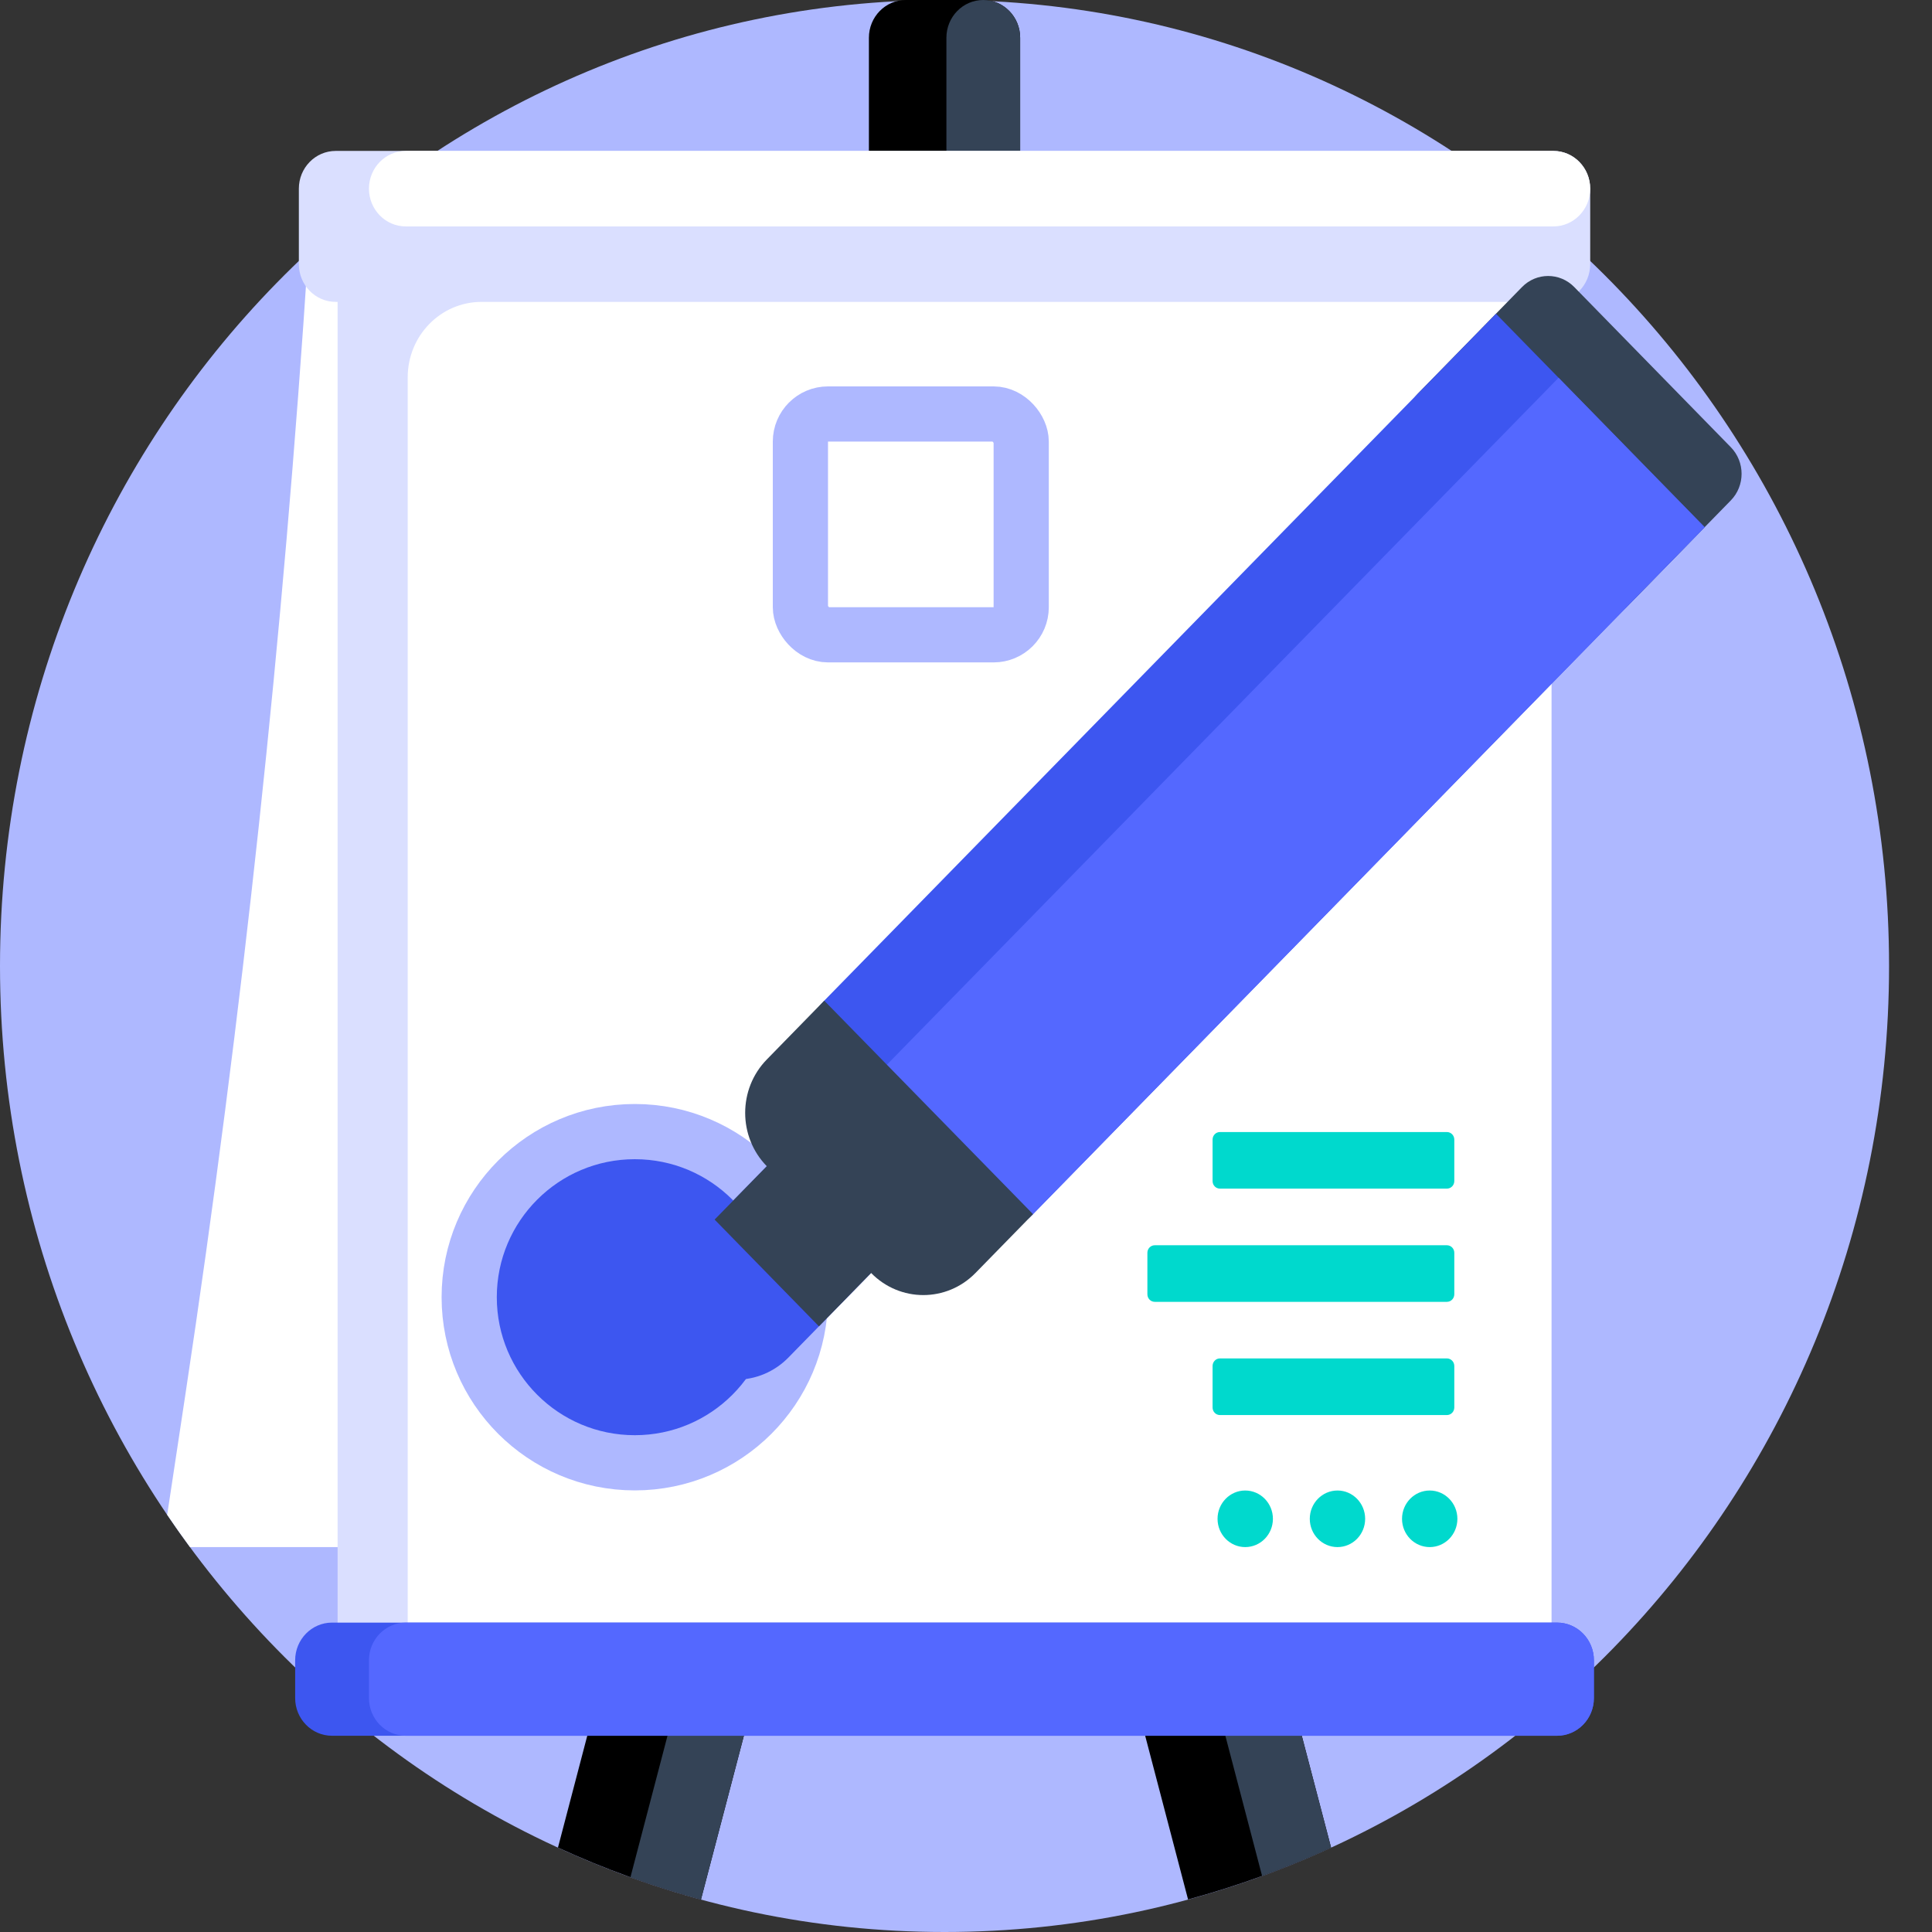 <svg width="35" height="35" viewBox="0 0 35 35" fill="none" xmlns="http://www.w3.org/2000/svg">
<rect x="0" y="0" width="35" height="35" fill="#333333" stroke="none"/>
<path d="M34.222 17.5C34.222 27.165 26.561 35 17.111 35C7.661 35 0 27.165 0 17.5C0 7.835 7.661 0 17.111 0C26.561 0 34.222 7.835 34.222 17.5Z" fill="#AEB8FF"/>
<path d="M27.672 4.102V28.027H3.442C3.3 27.835 3.163 27.64 3.029 27.442L3.357 25.272C4.393 18.405 5.135 11.497 5.584 4.567C5.754 4.408 5.928 4.253 6.105 4.102L27.672 4.102Z" fill="white"/>
<path fill-rule="evenodd" clip-rule="evenodd" d="M18.481 0.684V23.379C18.481 23.756 18.182 24.062 17.813 24.062H16.409C16.04 24.062 15.741 23.756 15.741 23.379V0.684C15.741 0.306 16.04 0 16.409 0H17.813C18.182 0 18.481 0.306 18.481 0.684ZM21.277 22.646C21.182 22.282 20.816 22.065 20.459 22.163L19.103 22.535C18.747 22.632 18.535 23.007 18.631 23.372L21.523 34.411C22.418 34.168 23.283 33.853 24.114 33.471L21.277 22.646ZM13.763 22.163L15.119 22.535C15.475 22.632 15.687 23.007 15.591 23.372L12.699 34.411C11.805 34.168 10.939 33.853 10.108 33.471L12.944 22.646C13.04 22.282 13.406 22.065 13.763 22.163Z" fill="black"/>
<path fill-rule="evenodd" clip-rule="evenodd" d="M18.481 0.684V23.379C18.481 23.756 18.182 24.062 17.813 24.062C17.444 24.062 17.145 23.756 17.145 23.379V0.684C17.145 0.306 17.444 0 17.813 0C18.182 0 18.481 0.306 18.481 0.684ZM15.119 22.535C14.762 22.437 14.396 22.653 14.3 23.018L11.421 34.008C11.84 34.159 12.266 34.294 12.699 34.411L15.591 23.372C15.687 23.007 15.475 22.632 15.119 22.535ZM20.459 22.163C20.816 22.065 21.182 22.282 21.278 22.646L24.114 33.471C23.706 33.659 23.289 33.83 22.864 33.985L19.986 23C19.891 22.636 20.102 22.261 20.459 22.163Z" fill="#344356"/>
<path d="M28.808 3.418V4.785C28.808 5.163 28.509 5.469 28.14 5.469H28.106V30.078C28.106 30.456 27.807 30.762 27.438 30.762H6.784C6.415 30.762 6.116 30.456 6.116 30.078V5.469H6.082C5.713 5.469 5.414 5.163 5.414 4.785V3.418C5.414 3.04 5.713 2.734 6.082 2.734H28.14C28.509 2.734 28.808 3.04 28.808 3.418Z" fill="#DADFFF"/>
<path fill-rule="evenodd" clip-rule="evenodd" d="M7.352 2.734H28.14C28.509 2.734 28.808 3.04 28.808 3.418C28.808 3.796 28.509 4.102 28.14 4.102H7.352C6.983 4.102 6.684 3.796 6.684 3.418C6.684 3.04 6.983 2.734 7.352 2.734ZM28.106 5.469H8.723C7.984 5.469 7.386 6.081 7.386 6.836V30.762H27.438C27.807 30.762 28.106 30.456 28.106 30.078V5.469Z" fill="white"/>
<path d="M28.206 31.445H6.015C5.646 31.445 5.347 31.139 5.347 30.762V30.078C5.347 29.701 5.646 29.395 6.015 29.395H28.206C28.576 29.395 28.875 29.701 28.875 30.078V30.762C28.875 31.139 28.576 31.445 28.206 31.445Z" fill="#3D56F0"/>
<path d="M28.206 31.445H7.352C6.983 31.445 6.684 31.139 6.684 30.762V30.078C6.684 29.701 6.983 29.395 7.352 29.395H28.206C28.576 29.395 28.875 29.701 28.875 30.078V30.762C28.875 31.139 28.576 31.445 28.206 31.445Z" fill="#5468FF"/>
<circle cx="11.5" cy="23.5" r="3" fill="#3D56F0" stroke="#AEB8FF"/>
<rect x="14.5" y="7.5" width="4" height="4" rx="0.5" stroke="#AEB8FF"/>
<path fill-rule="evenodd" clip-rule="evenodd" d="M23.06 27.515C23.06 27.798 22.835 28.027 22.558 28.027C22.282 28.027 22.057 27.798 22.057 27.515C22.057 27.232 22.282 27.002 22.558 27.002C22.835 27.002 23.06 27.232 23.06 27.515ZM24.23 27.002C23.953 27.002 23.728 27.232 23.728 27.515C23.728 27.798 23.953 28.027 24.23 28.027C24.506 28.027 24.731 27.798 24.731 27.515C24.731 27.232 24.506 27.002 24.23 27.002ZM25.399 27.515C25.399 27.232 25.624 27.002 25.901 27.002C26.177 27.002 26.402 27.232 26.402 27.515C26.402 27.798 26.177 28.027 25.901 28.027C25.624 28.027 25.399 27.798 25.399 27.515Z" fill="#00D9CD"/>
<path fill-rule="evenodd" clip-rule="evenodd" d="M26.212 20.508H22.1C22.026 20.508 21.967 20.569 21.967 20.645V21.396C21.967 21.472 22.026 21.533 22.1 21.533H26.212C26.286 21.533 26.346 21.472 26.346 21.396V20.645C26.346 20.569 26.286 20.508 26.212 20.508ZM26.212 24.609H22.1C22.026 24.609 21.967 24.671 21.967 24.746V25.498C21.967 25.574 22.026 25.635 22.1 25.635H26.212C26.286 25.635 26.346 25.574 26.346 25.498V24.746C26.346 24.671 26.286 24.609 26.212 24.609ZM20.919 22.559H26.212C26.286 22.559 26.346 22.62 26.346 22.695V23.447C26.346 23.523 26.286 23.584 26.212 23.584H20.919C20.846 23.584 20.786 23.523 20.786 23.447V22.695C20.786 22.62 20.846 22.559 20.919 22.559Z" fill="#00D9CD"/>
<path d="M31.354 9.067L29.464 11.001C29.203 11.268 28.78 11.268 28.519 11.001L25.683 8.1C25.422 7.833 25.422 7.401 25.683 7.134L27.573 5.2C27.834 4.933 28.258 4.933 28.519 5.2L31.354 8.1C31.616 8.367 31.616 8.8 31.354 9.067Z" fill="#344356"/>
<path d="M15.781 23.061L14.282 24.594C14.031 24.85 13.691 24.994 13.337 24.994H12.134C12.06 24.994 12 24.933 12 24.858V23.627C12 23.265 12.141 22.917 12.392 22.66L13.891 21.127L15.781 23.061Z" fill="#3D56F0"/>
<path d="M30.882 9.551L18.714 21.995C18.527 22.186 18.289 22.316 18.03 22.369L16.118 22.76C15.79 22.828 15.45 22.722 15.214 22.48L14.458 21.708C14.222 21.466 14.119 21.118 14.184 20.783L14.567 18.827C14.619 18.562 14.746 18.319 14.932 18.128L27.101 5.684L30.882 9.551Z" fill="#3D56F0"/>
<path d="M30.882 9.551L18.714 21.995C18.527 22.186 18.289 22.316 18.03 22.369L16.118 22.76C15.79 22.828 15.45 22.722 15.214 22.48L15.701 19.987C15.753 19.722 15.88 19.479 16.067 19.288L28.235 6.844L30.882 9.551Z" fill="#5468FF"/>
<path d="M18.714 21.995L17.672 23.061C17.15 23.595 16.303 23.595 15.781 23.061L14.836 24.028L12.946 22.094L13.891 21.127C13.369 20.593 13.369 19.728 13.891 19.194L14.932 18.128L18.714 21.995Z" fill="#344356"/>
</svg>
